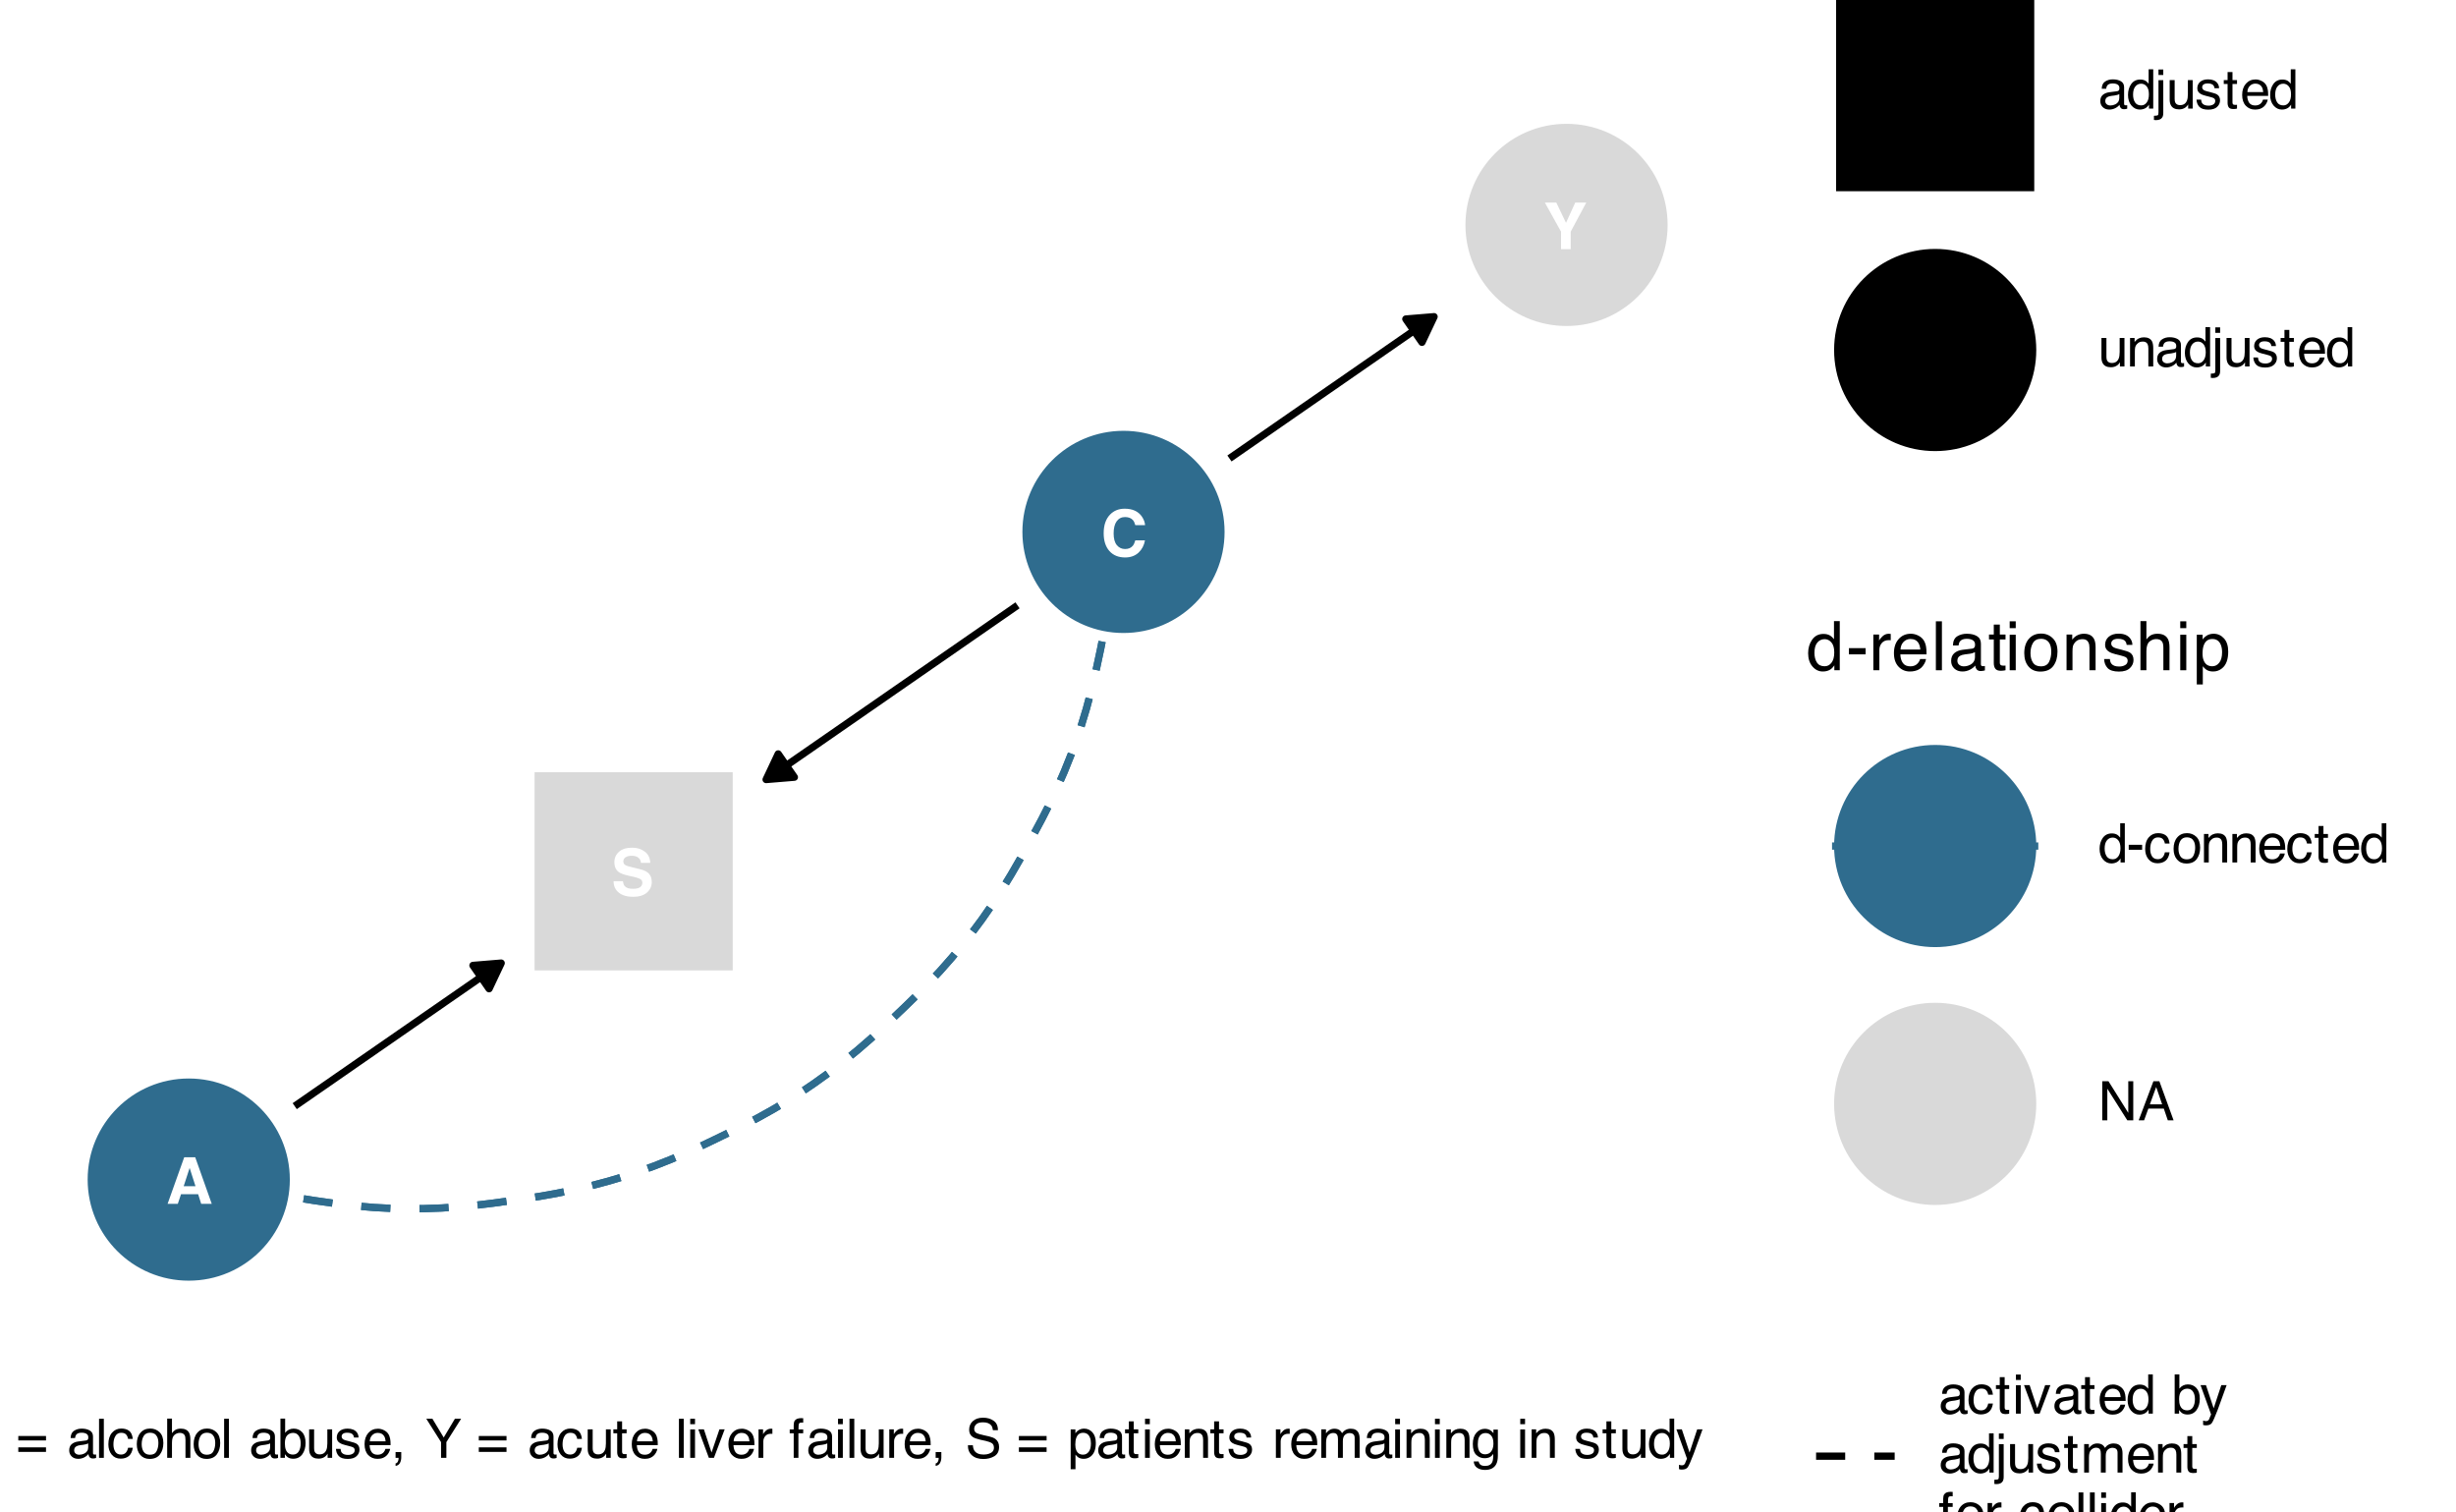 <?xml version="1.0" encoding="UTF-8"?>
<svg xmlns="http://www.w3.org/2000/svg" xmlns:xlink="http://www.w3.org/1999/xlink" width="432" height="266" viewBox="0 0 432 266">
<defs>
<g>
<g id="glyph-0-0">
<path d="M 0.859 -8.188 L 7.453 -8.188 L 7.453 0 L 0.859 0 Z M 6.422 -1.016 L 6.422 -7.172 L 1.875 -7.172 L 1.875 -1.016 Z M 6.422 -1.016 "/>
</g>
<g id="glyph-0-1">
<path d="M 5.656 -1.688 L 2.641 -1.688 L 2.078 0 L 0.281 0 L 3.203 -8.188 L 5.141 -8.188 L 8.047 0 L 6.188 0 Z M 5.188 -3.094 L 4.156 -6.312 L 3.109 -3.094 Z M 5.188 -3.094 "/>
</g>
<g id="glyph-0-2">
<path d="M 6.641 -0.609 C 6.023 -0.047 5.242 0.234 4.297 0.234 C 3.117 0.234 2.191 -0.145 1.516 -0.906 C 0.848 -1.664 0.516 -2.707 0.516 -4.031 C 0.516 -5.457 0.895 -6.555 1.656 -7.328 C 2.32 -8.004 3.172 -8.344 4.203 -8.344 C 5.578 -8.344 6.582 -7.891 7.219 -6.984 C 7.57 -6.473 7.766 -5.961 7.797 -5.453 L 6.078 -5.453 C 5.973 -5.848 5.832 -6.145 5.656 -6.344 C 5.344 -6.695 4.879 -6.875 4.266 -6.875 C 3.648 -6.875 3.16 -6.625 2.797 -6.125 C 2.441 -5.625 2.266 -4.914 2.266 -4 C 2.266 -3.082 2.453 -2.395 2.828 -1.938 C 3.211 -1.477 3.695 -1.25 4.281 -1.25 C 4.875 -1.25 5.332 -1.445 5.656 -1.844 C 5.82 -2.051 5.961 -2.363 6.078 -2.781 L 7.781 -2.781 C 7.625 -1.895 7.242 -1.172 6.641 -0.609 Z M 6.641 -0.609 "/>
</g>
<g id="glyph-0-3">
<path d="M 3.844 -1.188 C 4.238 -1.188 4.566 -1.227 4.828 -1.312 C 5.297 -1.488 5.531 -1.805 5.531 -2.266 C 5.531 -2.535 5.414 -2.742 5.188 -2.891 C 4.945 -3.035 4.57 -3.164 4.062 -3.281 L 3.203 -3.469 C 2.348 -3.664 1.758 -3.875 1.438 -4.094 C 0.883 -4.477 0.609 -5.07 0.609 -5.875 C 0.609 -6.602 0.875 -7.207 1.406 -7.688 C 1.938 -8.176 2.719 -8.422 3.75 -8.422 C 4.613 -8.422 5.348 -8.191 5.953 -7.734 C 6.566 -7.273 6.891 -6.613 6.922 -5.75 L 5.281 -5.75 C 5.25 -6.238 5.031 -6.586 4.625 -6.797 C 4.363 -6.93 4.035 -7 3.641 -7 C 3.203 -7 2.848 -6.91 2.578 -6.734 C 2.316 -6.555 2.188 -6.312 2.188 -6 C 2.188 -5.695 2.316 -5.477 2.578 -5.344 C 2.742 -5.238 3.098 -5.125 3.641 -5 L 5.047 -4.656 C 5.672 -4.508 6.141 -4.312 6.453 -4.062 C 6.941 -3.676 7.188 -3.117 7.188 -2.391 C 7.188 -1.641 6.898 -1.016 6.328 -0.516 C 5.754 -0.023 4.945 0.219 3.906 0.219 C 2.844 0.219 2.004 -0.023 1.391 -0.516 C 0.773 -1.004 0.469 -1.676 0.469 -2.531 L 2.109 -2.531 C 2.16 -2.156 2.258 -1.875 2.406 -1.688 C 2.688 -1.352 3.164 -1.188 3.844 -1.188 Z M 3.844 -1.188 "/>
</g>
<g id="glyph-0-4">
<path d="M 7.469 -8.188 L 4.734 -3.078 L 4.734 0 L 3.031 0 L 3.031 -3.078 L 0.188 -8.188 L 2.203 -8.188 L 3.906 -4.625 L 5.531 -8.188 Z M 7.469 -8.188 "/>
</g>
<g id="glyph-1-0">
<path d="M 0.312 0 L 0.312 -6.875 L 5.766 -6.875 L 5.766 0 Z M 4.906 -0.859 L 4.906 -6.016 L 1.172 -6.016 L 1.172 -0.859 Z M 4.906 -0.859 "/>
</g>
<g id="glyph-1-1">
<path d="M 1.266 -1.328 C 1.266 -1.086 1.352 -0.895 1.531 -0.75 C 1.707 -0.613 1.922 -0.547 2.172 -0.547 C 2.461 -0.547 2.75 -0.613 3.031 -0.75 C 3.5 -0.977 3.734 -1.352 3.734 -1.875 L 3.734 -2.547 C 3.629 -2.484 3.492 -2.43 3.328 -2.391 C 3.172 -2.348 3.016 -2.316 2.859 -2.297 L 2.344 -2.234 C 2.039 -2.191 1.812 -2.125 1.656 -2.031 C 1.395 -1.883 1.266 -1.648 1.266 -1.328 Z M 3.312 -3.047 C 3.5 -3.066 3.629 -3.145 3.703 -3.281 C 3.734 -3.352 3.75 -3.461 3.75 -3.609 C 3.75 -3.891 3.645 -4.094 3.438 -4.219 C 3.238 -4.352 2.945 -4.422 2.562 -4.422 C 2.125 -4.422 1.812 -4.305 1.625 -4.078 C 1.52 -3.941 1.453 -3.742 1.422 -3.484 L 0.641 -3.484 C 0.66 -4.098 0.863 -4.523 1.25 -4.766 C 1.633 -5.016 2.078 -5.141 2.578 -5.141 C 3.172 -5.141 3.656 -5.023 4.031 -4.797 C 4.395 -4.578 4.578 -4.227 4.578 -3.75 L 4.578 -0.859 C 4.578 -0.773 4.594 -0.707 4.625 -0.656 C 4.664 -0.602 4.742 -0.578 4.859 -0.578 C 4.891 -0.578 4.926 -0.578 4.969 -0.578 C 5.02 -0.578 5.07 -0.582 5.125 -0.594 L 5.125 0.016 C 5 0.055 4.898 0.082 4.828 0.094 C 4.766 0.102 4.672 0.109 4.547 0.109 C 4.254 0.109 4.047 0.004 3.922 -0.203 C 3.848 -0.305 3.797 -0.461 3.766 -0.672 C 3.598 -0.441 3.352 -0.242 3.031 -0.078 C 2.707 0.086 2.352 0.172 1.969 0.172 C 1.5 0.172 1.117 0.031 0.828 -0.25 C 0.535 -0.531 0.391 -0.883 0.391 -1.312 C 0.391 -1.781 0.531 -2.141 0.812 -2.391 C 1.102 -2.648 1.488 -2.812 1.969 -2.875 Z M 2.609 -5.141 Z M 2.609 -5.141 "/>
</g>
<g id="glyph-1-2">
<path d="M 1.156 -2.453 C 1.156 -1.91 1.27 -1.457 1.5 -1.094 C 1.727 -0.738 2.094 -0.562 2.594 -0.562 C 2.977 -0.562 3.297 -0.727 3.547 -1.062 C 3.805 -1.395 3.938 -1.875 3.938 -2.5 C 3.938 -3.133 3.805 -3.602 3.547 -3.906 C 3.285 -4.219 2.961 -4.375 2.578 -4.375 C 2.148 -4.375 1.805 -4.207 1.547 -3.875 C 1.285 -3.551 1.156 -3.078 1.156 -2.453 Z M 2.422 -5.109 C 2.805 -5.109 3.129 -5.023 3.391 -4.859 C 3.535 -4.766 3.703 -4.602 3.891 -4.375 L 3.891 -6.906 L 4.703 -6.906 L 4.703 0 L 3.953 0 L 3.953 -0.703 C 3.754 -0.391 3.52 -0.164 3.25 -0.031 C 2.977 0.102 2.672 0.172 2.328 0.172 C 1.766 0.172 1.281 -0.062 0.875 -0.531 C 0.469 -1 0.266 -1.625 0.266 -2.406 C 0.266 -3.133 0.445 -3.766 0.812 -4.297 C 1.188 -4.836 1.723 -5.109 2.422 -5.109 Z M 2.422 -5.109 "/>
</g>
<g id="glyph-1-3">
<path d="M 1.469 -5.906 L 0.625 -5.906 L 0.625 -6.875 L 1.469 -6.875 Z M -0.172 1.266 C 0.203 1.254 0.426 1.223 0.5 1.172 C 0.582 1.117 0.625 0.945 0.625 0.656 L 0.625 -5 L 1.469 -5 L 1.469 0.75 C 1.469 1.113 1.406 1.383 1.281 1.562 C 1.082 1.875 0.707 2.031 0.156 2.031 C 0.125 2.031 0.082 2.023 0.031 2.016 C -0.008 2.016 -0.078 2.008 -0.172 2 Z M -0.172 1.266 "/>
</g>
<g id="glyph-1-4">
<path d="M 1.469 -5.016 L 1.469 -1.688 C 1.469 -1.426 1.504 -1.219 1.578 -1.062 C 1.734 -0.758 2.016 -0.609 2.422 -0.609 C 3.004 -0.609 3.406 -0.867 3.625 -1.391 C 3.738 -1.672 3.797 -2.055 3.797 -2.547 L 3.797 -5.016 L 4.641 -5.016 L 4.641 0 L 3.844 0 L 3.844 -0.734 C 3.738 -0.547 3.602 -0.383 3.438 -0.25 C 3.113 0.008 2.723 0.141 2.266 0.141 C 1.555 0.141 1.07 -0.098 0.812 -0.578 C 0.664 -0.836 0.594 -1.18 0.594 -1.609 L 0.594 -5.016 Z M 2.625 -5.141 Z M 2.625 -5.141 "/>
</g>
<g id="glyph-1-5">
<path d="M 1.125 -1.578 C 1.145 -1.297 1.211 -1.078 1.328 -0.922 C 1.547 -0.648 1.914 -0.516 2.438 -0.516 C 2.75 -0.516 3.02 -0.582 3.25 -0.719 C 3.488 -0.852 3.609 -1.066 3.609 -1.359 C 3.609 -1.566 3.516 -1.727 3.328 -1.844 C 3.203 -1.914 2.961 -1.992 2.609 -2.078 L 1.938 -2.25 C 1.508 -2.352 1.195 -2.473 1 -2.609 C 0.633 -2.836 0.453 -3.156 0.453 -3.562 C 0.453 -4.031 0.617 -4.41 0.953 -4.703 C 1.297 -4.992 1.758 -5.141 2.344 -5.141 C 3.094 -5.141 3.641 -4.922 3.984 -4.484 C 4.191 -4.203 4.289 -3.898 4.281 -3.578 L 3.484 -3.578 C 3.473 -3.766 3.406 -3.938 3.281 -4.094 C 3.094 -4.312 2.758 -4.422 2.281 -4.422 C 1.957 -4.422 1.711 -4.359 1.547 -4.234 C 1.391 -4.117 1.312 -3.961 1.312 -3.766 C 1.312 -3.547 1.414 -3.367 1.625 -3.234 C 1.75 -3.16 1.938 -3.094 2.188 -3.031 L 2.734 -2.891 C 3.348 -2.742 3.754 -2.602 3.953 -2.469 C 4.285 -2.25 4.453 -1.91 4.453 -1.453 C 4.453 -1.004 4.281 -0.617 3.938 -0.297 C 3.602 0.023 3.086 0.188 2.391 0.188 C 1.648 0.188 1.125 0.02 0.812 -0.312 C 0.5 -0.656 0.332 -1.078 0.312 -1.578 Z M 2.359 -5.141 Z M 2.359 -5.141 "/>
</g>
<g id="glyph-1-6">
<path d="M 0.781 -6.422 L 1.641 -6.422 L 1.641 -5.016 L 2.438 -5.016 L 2.438 -4.328 L 1.641 -4.328 L 1.641 -1.047 C 1.641 -0.879 1.695 -0.766 1.812 -0.703 C 1.883 -0.672 1.992 -0.656 2.141 -0.656 C 2.18 -0.656 2.223 -0.656 2.266 -0.656 C 2.316 -0.656 2.375 -0.66 2.438 -0.672 L 2.438 0 C 2.344 0.031 2.242 0.051 2.141 0.062 C 2.035 0.07 1.922 0.078 1.797 0.078 C 1.398 0.078 1.129 -0.02 0.984 -0.219 C 0.848 -0.426 0.781 -0.688 0.781 -1 L 0.781 -4.328 L 0.109 -4.328 L 0.109 -5.016 L 0.781 -5.016 Z M 0.781 -6.422 "/>
</g>
<g id="glyph-1-7">
<path d="M 2.703 -5.125 C 3.055 -5.125 3.398 -5.039 3.734 -4.875 C 4.078 -4.707 4.332 -4.492 4.5 -4.234 C 4.676 -3.973 4.789 -3.676 4.844 -3.344 C 4.895 -3.113 4.922 -2.742 4.922 -2.234 L 1.234 -2.234 C 1.254 -1.723 1.375 -1.312 1.594 -1 C 1.82 -0.695 2.172 -0.547 2.641 -0.547 C 3.086 -0.547 3.441 -0.691 3.703 -0.984 C 3.848 -1.148 3.953 -1.348 4.016 -1.578 L 4.844 -1.578 C 4.82 -1.391 4.75 -1.18 4.625 -0.953 C 4.508 -0.734 4.375 -0.551 4.219 -0.406 C 3.957 -0.156 3.641 0.016 3.266 0.109 C 3.055 0.148 2.828 0.172 2.578 0.172 C 1.953 0.172 1.422 -0.051 0.984 -0.5 C 0.555 -0.957 0.344 -1.594 0.344 -2.406 C 0.344 -3.219 0.562 -3.875 1 -4.375 C 1.438 -4.875 2.004 -5.125 2.703 -5.125 Z M 4.047 -2.906 C 4.016 -3.27 3.938 -3.562 3.812 -3.781 C 3.582 -4.188 3.195 -4.391 2.656 -4.391 C 2.27 -4.391 1.941 -4.25 1.672 -3.969 C 1.41 -3.695 1.273 -3.344 1.266 -2.906 Z M 2.625 -5.141 Z M 2.625 -5.141 "/>
</g>
<g id="glyph-1-8">
<path d="M 0.625 -5.016 L 1.422 -5.016 L 1.422 -4.312 C 1.66 -4.602 1.91 -4.812 2.172 -4.938 C 2.441 -5.062 2.738 -5.125 3.062 -5.125 C 3.77 -5.125 4.25 -4.879 4.5 -4.391 C 4.633 -4.117 4.703 -3.727 4.703 -3.219 L 4.703 0 L 3.844 0 L 3.844 -3.156 C 3.844 -3.469 3.801 -3.719 3.719 -3.906 C 3.562 -4.219 3.289 -4.375 2.906 -4.375 C 2.695 -4.375 2.531 -4.352 2.406 -4.312 C 2.176 -4.238 1.973 -4.098 1.797 -3.891 C 1.66 -3.734 1.57 -3.566 1.531 -3.391 C 1.488 -3.211 1.469 -2.957 1.469 -2.625 L 1.469 0 L 0.625 0 Z M 2.594 -5.141 Z M 2.594 -5.141 "/>
</g>
<g id="glyph-1-9">
<path d="M 0.391 -3.109 L 2.75 -3.109 L 2.75 -2.234 L 0.391 -2.234 Z M 0.391 -3.109 "/>
</g>
<g id="glyph-1-10">
<path d="M 2.547 -5.156 C 3.117 -5.156 3.582 -5.02 3.938 -4.75 C 4.289 -4.477 4.504 -4.004 4.578 -3.328 L 3.75 -3.328 C 3.695 -3.641 3.582 -3.895 3.406 -4.094 C 3.227 -4.301 2.941 -4.406 2.547 -4.406 C 2.016 -4.406 1.633 -4.145 1.406 -3.625 C 1.25 -3.281 1.172 -2.859 1.172 -2.359 C 1.172 -1.859 1.273 -1.438 1.484 -1.094 C 1.703 -0.75 2.039 -0.578 2.5 -0.578 C 2.844 -0.578 3.117 -0.68 3.328 -0.891 C 3.535 -1.109 3.676 -1.406 3.75 -1.781 L 4.578 -1.781 C 4.484 -1.113 4.25 -0.625 3.875 -0.312 C 3.5 -0.008 3.02 0.141 2.438 0.141 C 1.781 0.141 1.254 -0.098 0.859 -0.578 C 0.473 -1.055 0.281 -1.656 0.281 -2.375 C 0.281 -3.25 0.492 -3.93 0.922 -4.422 C 1.348 -4.91 1.891 -5.156 2.547 -5.156 Z M 2.422 -5.141 Z M 2.422 -5.141 "/>
</g>
<g id="glyph-1-11">
<path d="M 2.609 -0.547 C 3.172 -0.547 3.555 -0.754 3.766 -1.172 C 3.973 -1.598 4.078 -2.07 4.078 -2.594 C 4.078 -3.062 4 -3.441 3.844 -3.734 C 3.602 -4.191 3.195 -4.422 2.625 -4.422 C 2.102 -4.422 1.723 -4.223 1.484 -3.828 C 1.254 -3.441 1.141 -2.969 1.141 -2.406 C 1.141 -1.875 1.254 -1.43 1.484 -1.078 C 1.723 -0.723 2.098 -0.547 2.609 -0.547 Z M 2.641 -5.156 C 3.285 -5.156 3.832 -4.941 4.281 -4.516 C 4.727 -4.086 4.953 -3.453 4.953 -2.609 C 4.953 -1.805 4.754 -1.141 4.359 -0.609 C 3.961 -0.078 3.352 0.188 2.531 0.188 C 1.844 0.188 1.297 -0.047 0.891 -0.516 C 0.484 -0.984 0.281 -1.613 0.281 -2.406 C 0.281 -3.238 0.492 -3.906 0.922 -4.406 C 1.348 -4.906 1.922 -5.156 2.641 -5.156 Z M 2.609 -5.141 Z M 2.609 -5.141 "/>
</g>
<g id="glyph-1-12">
<path d="M 0.734 -6.875 L 1.828 -6.875 L 5.312 -1.312 L 5.312 -6.875 L 6.188 -6.875 L 6.188 0 L 5.141 0 L 1.625 -5.562 L 1.625 0 L 0.734 0 Z M 3.406 -6.875 Z M 3.406 -6.875 "/>
</g>
<g id="glyph-1-13">
<path d="M 4.266 -2.812 L 3.219 -5.859 L 2.109 -2.812 Z M 2.734 -6.875 L 3.781 -6.875 L 6.281 0 L 5.266 0 L 4.562 -2.062 L 1.844 -2.062 L 1.094 0 L 0.141 0 Z M 2.734 -6.875 "/>
</g>
<g id="glyph-1-14">
<path d="M 0.625 -5 L 1.469 -5 L 1.469 0 L 0.625 0 Z M 0.625 -6.875 L 1.469 -6.875 L 1.469 -5.922 L 0.625 -5.922 Z M 0.625 -6.875 "/>
</g>
<g id="glyph-1-15">
<path d="M 1.031 -5.016 L 2.375 -0.938 L 3.766 -5.016 L 4.688 -5.016 L 2.797 0 L 1.906 0 L 0.047 -5.016 Z M 1.031 -5.016 "/>
</g>
<g id="glyph-1-16">
</g>
<g id="glyph-1-17">
<path d="M 0.547 -6.906 L 1.375 -6.906 L 1.375 -4.406 C 1.562 -4.645 1.781 -4.828 2.031 -4.953 C 2.289 -5.078 2.566 -5.141 2.859 -5.141 C 3.484 -5.141 3.988 -4.926 4.375 -4.5 C 4.77 -4.07 4.969 -3.441 4.969 -2.609 C 4.969 -1.816 4.773 -1.156 4.391 -0.625 C 4.004 -0.102 3.473 0.156 2.797 0.156 C 2.41 0.156 2.086 0.066 1.828 -0.109 C 1.672 -0.223 1.504 -0.398 1.328 -0.641 L 1.328 0 L 0.547 0 Z M 2.75 -0.578 C 3.195 -0.578 3.535 -0.758 3.766 -1.125 C 3.992 -1.488 4.109 -1.969 4.109 -2.562 C 4.109 -3.094 3.992 -3.531 3.766 -3.875 C 3.535 -4.219 3.203 -4.391 2.766 -4.391 C 2.379 -4.391 2.039 -4.25 1.75 -3.969 C 1.469 -3.688 1.328 -3.219 1.328 -2.562 C 1.328 -2.094 1.383 -1.711 1.5 -1.422 C 1.727 -0.859 2.145 -0.578 2.75 -0.578 Z M 2.75 -0.578 "/>
</g>
<g id="glyph-1-18">
<path d="M 3.75 -5.016 L 4.688 -5.016 C 4.562 -4.691 4.297 -3.957 3.891 -2.812 C 3.586 -1.945 3.332 -1.242 3.125 -0.703 C 2.633 0.578 2.289 1.359 2.094 1.641 C 1.895 1.922 1.551 2.062 1.062 2.062 C 0.945 2.062 0.852 2.055 0.781 2.047 C 0.719 2.035 0.641 2.016 0.547 1.984 L 0.547 1.219 C 0.691 1.258 0.797 1.285 0.859 1.297 C 0.93 1.305 0.992 1.312 1.047 1.312 C 1.203 1.312 1.316 1.285 1.391 1.234 C 1.461 1.18 1.523 1.117 1.578 1.047 C 1.586 1.016 1.641 0.883 1.734 0.656 C 1.836 0.426 1.91 0.254 1.953 0.141 L 0.094 -5.016 L 1.047 -5.016 L 2.406 -0.938 Z M 2.391 -5.141 Z M 2.391 -5.141 "/>
</g>
<g id="glyph-1-19">
<path d="M 0.625 -5.016 L 1.453 -5.016 L 1.453 -4.312 C 1.648 -4.551 1.832 -4.727 2 -4.844 C 2.27 -5.031 2.582 -5.125 2.938 -5.125 C 3.344 -5.125 3.664 -5.023 3.906 -4.828 C 4.039 -4.723 4.164 -4.562 4.281 -4.344 C 4.469 -4.602 4.688 -4.797 4.938 -4.922 C 5.195 -5.055 5.484 -5.125 5.797 -5.125 C 6.473 -5.125 6.93 -4.883 7.172 -4.406 C 7.305 -4.133 7.375 -3.781 7.375 -3.344 L 7.375 0 L 6.5 0 L 6.5 -3.484 C 6.5 -3.816 6.41 -4.047 6.234 -4.172 C 6.066 -4.297 5.863 -4.359 5.625 -4.359 C 5.301 -4.359 5.02 -4.25 4.781 -4.031 C 4.539 -3.812 4.422 -3.441 4.422 -2.922 L 4.422 0 L 3.562 0 L 3.562 -3.281 C 3.562 -3.613 3.52 -3.859 3.438 -4.016 C 3.312 -4.254 3.07 -4.375 2.719 -4.375 C 2.406 -4.375 2.117 -4.25 1.859 -4 C 1.598 -3.75 1.469 -3.301 1.469 -2.656 L 1.469 0 L 0.625 0 Z M 0.625 -5.016 "/>
</g>
<g id="glyph-1-20">
<path d="M 0.828 -5.781 C 0.836 -6.133 0.898 -6.391 1.016 -6.547 C 1.211 -6.836 1.594 -6.984 2.156 -6.984 C 2.207 -6.984 2.258 -6.977 2.312 -6.969 C 2.375 -6.969 2.438 -6.969 2.5 -6.969 L 2.5 -6.188 C 2.414 -6.195 2.352 -6.203 2.312 -6.203 C 2.281 -6.203 2.242 -6.203 2.203 -6.203 C 1.953 -6.203 1.801 -6.133 1.75 -6 C 1.695 -5.875 1.672 -5.539 1.672 -5 L 2.5 -5 L 2.5 -4.328 L 1.656 -4.328 L 1.656 0 L 0.828 0 L 0.828 -4.328 L 0.125 -4.328 L 0.125 -5 L 0.828 -5 Z M 0.828 -5.781 "/>
</g>
<g id="glyph-1-21">
<path d="M 0.641 -5.016 L 1.438 -5.016 L 1.438 -4.156 C 1.508 -4.32 1.672 -4.523 1.922 -4.766 C 2.18 -5.004 2.477 -5.125 2.812 -5.125 C 2.82 -5.125 2.848 -5.125 2.891 -5.125 C 2.93 -5.125 2.992 -5.117 3.078 -5.109 L 3.078 -4.219 C 3.023 -4.227 2.977 -4.234 2.938 -4.234 C 2.895 -4.234 2.852 -4.234 2.812 -4.234 C 2.383 -4.234 2.055 -4.098 1.828 -3.828 C 1.598 -3.555 1.484 -3.242 1.484 -2.891 L 1.484 0 L 0.641 0 Z M 0.641 -5.016 "/>
</g>
<g id="glyph-1-22">
<path d="M 0.641 -6.875 L 1.484 -6.875 L 1.484 0 L 0.641 0 Z M 0.641 -6.875 "/>
</g>
<g id="glyph-1-23">
<path d="M 5.312 -3.844 L 5.312 -3.062 L 0.438 -3.062 L 0.438 -3.844 Z M 5.312 -1.844 L 5.312 -1.047 L 0.438 -1.047 L 0.438 -1.844 Z M 5.312 -1.844 "/>
</g>
<g id="glyph-1-24">
<path d="M 3.938 -3.734 C 4.375 -3.734 4.719 -3.816 4.969 -3.984 C 5.219 -4.16 5.344 -4.477 5.344 -4.938 C 5.344 -5.426 5.164 -5.758 4.812 -5.938 C 4.625 -6.031 4.367 -6.078 4.047 -6.078 L 1.781 -6.078 L 1.781 -3.734 Z M 0.844 -6.875 L 4.031 -6.875 C 4.551 -6.875 4.984 -6.801 5.328 -6.656 C 5.973 -6.363 6.297 -5.82 6.297 -5.031 C 6.297 -4.613 6.207 -4.273 6.031 -4.016 C 5.863 -3.754 5.629 -3.539 5.328 -3.375 C 5.598 -3.27 5.801 -3.129 5.938 -2.953 C 6.07 -2.773 6.145 -2.484 6.156 -2.078 L 6.188 -1.156 C 6.195 -0.895 6.223 -0.703 6.266 -0.578 C 6.316 -0.359 6.414 -0.219 6.562 -0.156 L 6.562 0 L 5.422 0 C 5.391 -0.062 5.363 -0.141 5.344 -0.234 C 5.32 -0.328 5.305 -0.504 5.297 -0.766 L 5.234 -1.922 C 5.211 -2.367 5.047 -2.672 4.734 -2.828 C 4.555 -2.91 4.273 -2.953 3.891 -2.953 L 1.781 -2.953 L 1.781 0 L 0.844 0 Z M 0.844 -6.875 "/>
</g>
<g id="glyph-1-25">
<path d="M 0.141 -5.016 L 1.234 -5.016 L 2.391 -3.25 L 3.547 -5.016 L 4.578 -5 L 2.891 -2.578 L 4.656 0 L 3.578 0 L 2.328 -1.891 L 1.125 0 L 0.047 0 L 1.812 -2.578 Z M 0.141 -5.016 "/>
</g>
<g id="glyph-1-26">
<path d="M 0.797 0.984 C 1.016 0.941 1.164 0.789 1.25 0.531 C 1.301 0.383 1.328 0.242 1.328 0.109 C 1.328 0.086 1.32 0.066 1.312 0.047 C 1.312 0.035 1.312 0.02 1.312 0 L 0.797 0 L 0.797 -1.016 L 1.797 -1.016 L 1.797 -0.078 C 1.797 0.297 1.719 0.625 1.562 0.906 C 1.414 1.188 1.16 1.359 0.797 1.422 Z M 0.797 0.984 "/>
</g>
<g id="glyph-1-27">
<path d="M 3.625 -7.062 C 4.5 -7.062 5.176 -6.832 5.656 -6.375 C 6.133 -5.914 6.398 -5.395 6.453 -4.812 L 5.547 -4.812 C 5.441 -5.258 5.234 -5.613 4.922 -5.875 C 4.617 -6.133 4.191 -6.266 3.641 -6.266 C 2.961 -6.266 2.414 -6.023 2 -5.547 C 1.582 -5.066 1.375 -4.336 1.375 -3.359 C 1.375 -2.547 1.562 -1.891 1.938 -1.391 C 2.312 -0.891 2.875 -0.641 3.625 -0.641 C 4.312 -0.641 4.832 -0.906 5.188 -1.438 C 5.375 -1.707 5.516 -2.07 5.609 -2.531 L 6.531 -2.531 C 6.445 -1.801 6.176 -1.191 5.719 -0.703 C 5.176 -0.117 4.441 0.172 3.516 0.172 C 2.711 0.172 2.039 -0.066 1.5 -0.547 C 0.781 -1.191 0.422 -2.18 0.422 -3.516 C 0.422 -4.523 0.691 -5.359 1.234 -6.016 C 1.805 -6.711 2.602 -7.062 3.625 -7.062 Z M 3.438 -7.062 Z M 3.438 -7.062 "/>
</g>
<g id="glyph-1-28">
<path d="M 0.625 -6.906 L 1.469 -6.906 L 1.469 -4.344 C 1.664 -4.594 1.844 -4.77 2 -4.875 C 2.27 -5.051 2.609 -5.141 3.016 -5.141 C 3.742 -5.141 4.238 -4.883 4.5 -4.375 C 4.633 -4.094 4.703 -3.707 4.703 -3.219 L 4.703 0 L 3.844 0 L 3.844 -3.156 C 3.844 -3.531 3.797 -3.801 3.703 -3.969 C 3.547 -4.25 3.258 -4.391 2.844 -4.391 C 2.488 -4.391 2.172 -4.266 1.891 -4.016 C 1.609 -3.773 1.469 -3.32 1.469 -2.656 L 1.469 0 L 0.625 0 Z M 0.625 -6.906 "/>
</g>
<g id="glyph-1-29">
<path d="M 0.203 -6.875 L 1.281 -6.875 L 3.266 -3.578 L 5.234 -6.875 L 6.328 -6.875 L 3.734 -2.766 L 3.734 0 L 2.797 0 L 2.797 -2.766 Z M 3.281 -6.875 Z M 3.281 -6.875 "/>
</g>
<g id="glyph-1-30">
<path d="M 1.344 -2.219 C 1.363 -1.832 1.453 -1.516 1.609 -1.266 C 1.922 -0.805 2.469 -0.578 3.25 -0.578 C 3.602 -0.578 3.922 -0.629 4.203 -0.734 C 4.766 -0.93 5.047 -1.281 5.047 -1.781 C 5.047 -2.156 4.926 -2.422 4.688 -2.578 C 4.445 -2.734 4.078 -2.867 3.578 -2.984 L 2.641 -3.188 C 2.035 -3.332 1.602 -3.488 1.344 -3.656 C 0.906 -3.938 0.688 -4.363 0.688 -4.938 C 0.688 -5.551 0.898 -6.055 1.328 -6.453 C 1.766 -6.859 2.375 -7.062 3.156 -7.062 C 3.875 -7.062 4.484 -6.883 4.984 -6.531 C 5.492 -6.188 5.75 -5.629 5.75 -4.859 L 4.875 -4.859 C 4.82 -5.234 4.723 -5.516 4.578 -5.703 C 4.285 -6.066 3.801 -6.25 3.125 -6.25 C 2.57 -6.25 2.176 -6.133 1.938 -5.906 C 1.695 -5.676 1.578 -5.406 1.578 -5.094 C 1.578 -4.758 1.719 -4.516 2 -4.359 C 2.188 -4.254 2.602 -4.129 3.25 -3.984 L 4.219 -3.766 C 4.676 -3.66 5.035 -3.516 5.297 -3.328 C 5.734 -3.004 5.953 -2.535 5.953 -1.922 C 5.953 -1.16 5.672 -0.613 5.109 -0.281 C 4.555 0.039 3.914 0.203 3.188 0.203 C 2.332 0.203 1.66 -0.016 1.172 -0.453 C 0.691 -0.891 0.457 -1.477 0.469 -2.219 Z M 3.219 -7.062 Z M 3.219 -7.062 "/>
</g>
<g id="glyph-1-31">
<path d="M 2.734 -0.562 C 3.129 -0.562 3.457 -0.727 3.719 -1.062 C 3.977 -1.395 4.109 -1.883 4.109 -2.531 C 4.109 -2.938 4.051 -3.281 3.938 -3.562 C 3.719 -4.125 3.316 -4.406 2.734 -4.406 C 2.148 -4.406 1.75 -4.109 1.531 -3.516 C 1.414 -3.203 1.359 -2.805 1.359 -2.328 C 1.359 -1.941 1.414 -1.613 1.531 -1.344 C 1.75 -0.82 2.148 -0.562 2.734 -0.562 Z M 0.547 -5 L 1.375 -5 L 1.375 -4.328 C 1.539 -4.555 1.723 -4.734 1.922 -4.859 C 2.211 -5.047 2.547 -5.141 2.922 -5.141 C 3.492 -5.141 3.977 -4.922 4.375 -4.484 C 4.77 -4.047 4.969 -3.426 4.969 -2.625 C 4.969 -1.531 4.68 -0.75 4.109 -0.281 C 3.742 0.02 3.32 0.172 2.844 0.172 C 2.469 0.172 2.148 0.086 1.891 -0.078 C 1.742 -0.172 1.578 -0.332 1.391 -0.562 L 1.391 2 L 0.547 2 Z M 0.547 -5 "/>
</g>
<g id="glyph-1-32">
<path d="M 2.391 -5.109 C 2.785 -5.109 3.129 -5.008 3.422 -4.812 C 3.578 -4.707 3.738 -4.551 3.906 -4.344 L 3.906 -4.969 L 4.688 -4.969 L 4.688 -0.406 C 4.688 0.227 4.594 0.727 4.406 1.094 C 4.051 1.781 3.391 2.125 2.422 2.125 C 1.879 2.125 1.422 2 1.047 1.75 C 0.68 1.508 0.477 1.133 0.438 0.625 L 1.297 0.625 C 1.336 0.844 1.422 1.016 1.547 1.141 C 1.734 1.328 2.031 1.422 2.438 1.422 C 3.082 1.422 3.504 1.191 3.703 0.734 C 3.828 0.473 3.883 -0.004 3.875 -0.703 C 3.707 -0.441 3.504 -0.25 3.266 -0.125 C 3.023 0 2.711 0.062 2.328 0.062 C 1.785 0.062 1.305 -0.129 0.891 -0.516 C 0.484 -0.898 0.281 -1.539 0.281 -2.438 C 0.281 -3.27 0.484 -3.922 0.891 -4.391 C 1.305 -4.867 1.805 -5.109 2.391 -5.109 Z M 3.906 -2.531 C 3.906 -3.156 3.773 -3.613 3.516 -3.906 C 3.266 -4.207 2.941 -4.359 2.547 -4.359 C 1.953 -4.359 1.547 -4.082 1.328 -3.531 C 1.211 -3.227 1.156 -2.836 1.156 -2.359 C 1.156 -1.797 1.27 -1.363 1.5 -1.062 C 1.727 -0.77 2.035 -0.625 2.422 -0.625 C 3.023 -0.625 3.453 -0.898 3.703 -1.453 C 3.836 -1.754 3.906 -2.113 3.906 -2.531 Z M 2.484 -5.141 Z M 2.484 -5.141 "/>
</g>
<g id="glyph-2-0">
<path d="M 0.391 0 L 0.391 -8.609 L 7.219 -8.609 L 7.219 0 Z M 6.141 -1.078 L 6.141 -7.531 L 1.469 -7.531 L 1.469 -1.078 Z M 6.141 -1.078 "/>
</g>
<g id="glyph-2-1">
<path d="M 1.438 -3.062 C 1.438 -2.395 1.578 -1.832 1.859 -1.375 C 2.148 -0.926 2.609 -0.703 3.234 -0.703 C 3.723 -0.703 4.125 -0.91 4.438 -1.328 C 4.758 -1.742 4.922 -2.348 4.922 -3.141 C 4.922 -3.93 4.754 -4.516 4.422 -4.891 C 4.098 -5.273 3.703 -5.469 3.234 -5.469 C 2.703 -5.469 2.27 -5.266 1.938 -4.859 C 1.602 -4.453 1.438 -3.852 1.438 -3.062 Z M 3.031 -6.391 C 3.508 -6.391 3.91 -6.285 4.234 -6.078 C 4.422 -5.961 4.633 -5.758 4.875 -5.469 L 4.875 -8.641 L 5.891 -8.641 L 5.891 0 L 4.938 0 L 4.938 -0.875 C 4.695 -0.488 4.406 -0.207 4.062 -0.031 C 3.727 0.133 3.344 0.219 2.906 0.219 C 2.207 0.219 1.602 -0.07 1.094 -0.656 C 0.582 -1.25 0.328 -2.031 0.328 -3 C 0.328 -3.914 0.562 -4.707 1.031 -5.375 C 1.5 -6.051 2.164 -6.391 3.031 -6.391 Z M 3.031 -6.391 "/>
</g>
<g id="glyph-2-2">
<path d="M 0.5 -3.891 L 3.438 -3.891 L 3.438 -2.797 L 0.5 -2.797 Z M 0.5 -3.891 "/>
</g>
<g id="glyph-2-3">
<path d="M 0.797 -6.281 L 1.812 -6.281 L 1.812 -5.188 C 1.883 -5.406 2.082 -5.664 2.406 -5.969 C 2.727 -6.27 3.098 -6.422 3.516 -6.422 C 3.535 -6.422 3.566 -6.414 3.609 -6.406 C 3.66 -6.406 3.742 -6.398 3.859 -6.391 L 3.859 -5.281 C 3.797 -5.289 3.738 -5.297 3.688 -5.297 C 3.633 -5.297 3.578 -5.297 3.516 -5.297 C 2.984 -5.297 2.57 -5.125 2.281 -4.781 C 2 -4.445 1.859 -4.055 1.859 -3.609 L 1.859 0 L 0.797 0 Z M 0.797 -6.281 "/>
</g>
<g id="glyph-2-4">
<path d="M 3.391 -6.422 C 3.836 -6.422 4.27 -6.316 4.688 -6.109 C 5.102 -5.898 5.422 -5.629 5.641 -5.297 C 5.848 -4.973 5.988 -4.602 6.062 -4.188 C 6.125 -3.895 6.156 -3.43 6.156 -2.797 L 1.547 -2.797 C 1.566 -2.16 1.719 -1.648 2 -1.266 C 2.281 -0.879 2.719 -0.688 3.312 -0.688 C 3.863 -0.688 4.301 -0.867 4.625 -1.234 C 4.812 -1.441 4.945 -1.688 5.031 -1.969 L 6.062 -1.969 C 6.039 -1.738 5.953 -1.484 5.797 -1.203 C 5.641 -0.922 5.469 -0.688 5.281 -0.5 C 4.957 -0.188 4.555 0.02 4.078 0.125 C 3.828 0.188 3.539 0.219 3.219 0.219 C 2.438 0.219 1.773 -0.062 1.234 -0.625 C 0.691 -1.195 0.422 -1.992 0.422 -3.016 C 0.422 -4.023 0.691 -4.844 1.234 -5.469 C 1.785 -6.102 2.504 -6.422 3.391 -6.422 Z M 5.062 -3.641 C 5.02 -4.098 4.922 -4.461 4.766 -4.734 C 4.484 -5.242 4.004 -5.5 3.328 -5.5 C 2.836 -5.5 2.426 -5.32 2.094 -4.969 C 1.77 -4.625 1.598 -4.18 1.578 -3.641 Z M 3.281 -6.422 Z M 3.281 -6.422 "/>
</g>
<g id="glyph-2-5">
<path d="M 0.797 -8.609 L 1.859 -8.609 L 1.859 0 L 0.797 0 Z M 0.797 -8.609 "/>
</g>
<g id="glyph-2-6">
<path d="M 1.578 -1.672 C 1.578 -1.367 1.688 -1.129 1.906 -0.953 C 2.133 -0.773 2.398 -0.688 2.703 -0.688 C 3.078 -0.688 3.438 -0.77 3.781 -0.938 C 4.375 -1.227 4.672 -1.695 4.672 -2.344 L 4.672 -3.188 C 4.535 -3.113 4.363 -3.047 4.156 -2.984 C 3.957 -2.93 3.758 -2.895 3.562 -2.875 L 2.938 -2.797 C 2.551 -2.742 2.258 -2.66 2.062 -2.547 C 1.738 -2.367 1.578 -2.078 1.578 -1.672 Z M 4.141 -3.797 C 4.379 -3.828 4.539 -3.93 4.625 -4.109 C 4.664 -4.203 4.688 -4.336 4.688 -4.516 C 4.688 -4.867 4.555 -5.125 4.297 -5.281 C 4.047 -5.445 3.688 -5.531 3.219 -5.531 C 2.664 -5.531 2.273 -5.383 2.047 -5.094 C 1.91 -4.926 1.82 -4.68 1.781 -4.359 L 0.797 -4.359 C 0.816 -5.129 1.066 -5.664 1.547 -5.969 C 2.035 -6.27 2.598 -6.422 3.234 -6.422 C 3.973 -6.422 4.57 -6.281 5.031 -6 C 5.488 -5.719 5.719 -5.281 5.719 -4.688 L 5.719 -1.078 C 5.719 -0.973 5.738 -0.883 5.781 -0.812 C 5.832 -0.75 5.93 -0.719 6.078 -0.719 C 6.117 -0.719 6.164 -0.719 6.219 -0.719 C 6.281 -0.727 6.348 -0.738 6.422 -0.75 L 6.422 0.031 C 6.254 0.07 6.125 0.098 6.031 0.109 C 5.945 0.129 5.832 0.141 5.688 0.141 C 5.32 0.141 5.062 0.008 4.906 -0.25 C 4.812 -0.383 4.75 -0.578 4.719 -0.828 C 4.5 -0.547 4.188 -0.301 3.781 -0.094 C 3.383 0.113 2.945 0.219 2.469 0.219 C 1.883 0.219 1.406 0.039 1.031 -0.312 C 0.664 -0.664 0.484 -1.109 0.484 -1.641 C 0.484 -2.223 0.664 -2.676 1.031 -3 C 1.395 -3.32 1.867 -3.52 2.453 -3.594 Z M 3.266 -6.422 Z M 3.266 -6.422 "/>
</g>
<g id="glyph-2-7">
<path d="M 0.984 -8.031 L 2.047 -8.031 L 2.047 -6.281 L 3.047 -6.281 L 3.047 -5.422 L 2.047 -5.422 L 2.047 -1.312 C 2.047 -1.094 2.125 -0.945 2.281 -0.875 C 2.352 -0.832 2.488 -0.812 2.688 -0.812 C 2.738 -0.812 2.789 -0.812 2.844 -0.812 C 2.906 -0.82 2.973 -0.828 3.047 -0.828 L 3.047 0 C 2.93 0.031 2.805 0.051 2.672 0.062 C 2.547 0.082 2.406 0.094 2.25 0.094 C 1.758 0.094 1.426 -0.031 1.25 -0.281 C 1.07 -0.531 0.984 -0.859 0.984 -1.266 L 0.984 -5.422 L 0.141 -5.422 L 0.141 -6.281 L 0.984 -6.281 Z M 0.984 -8.031 "/>
</g>
<g id="glyph-2-8">
<path d="M 0.781 -6.25 L 1.844 -6.25 L 1.844 0 L 0.781 0 Z M 0.781 -8.609 L 1.844 -8.609 L 1.844 -7.406 L 0.781 -7.406 Z M 0.781 -8.609 "/>
</g>
<g id="glyph-2-9">
<path d="M 3.266 -0.688 C 3.961 -0.688 4.441 -0.945 4.703 -1.469 C 4.961 -2 5.094 -2.586 5.094 -3.234 C 5.094 -3.828 5 -4.305 4.812 -4.672 C 4.508 -5.242 4 -5.531 3.281 -5.531 C 2.633 -5.531 2.164 -5.285 1.875 -4.797 C 1.582 -4.305 1.438 -3.711 1.438 -3.016 C 1.438 -2.348 1.582 -1.789 1.875 -1.344 C 2.164 -0.906 2.629 -0.688 3.266 -0.688 Z M 3.312 -6.453 C 4.113 -6.453 4.789 -6.18 5.344 -5.641 C 5.906 -5.109 6.188 -4.316 6.188 -3.266 C 6.188 -2.254 5.941 -1.414 5.453 -0.75 C 4.961 -0.094 4.203 0.234 3.172 0.234 C 2.305 0.234 1.617 -0.055 1.109 -0.641 C 0.598 -1.234 0.344 -2.02 0.344 -3 C 0.344 -4.051 0.609 -4.891 1.141 -5.516 C 1.68 -6.141 2.406 -6.453 3.312 -6.453 Z M 3.266 -6.422 Z M 3.266 -6.422 "/>
</g>
<g id="glyph-2-10">
<path d="M 0.781 -6.281 L 1.781 -6.281 L 1.781 -5.391 C 2.07 -5.754 2.383 -6.016 2.719 -6.172 C 3.051 -6.336 3.422 -6.422 3.828 -6.422 C 4.711 -6.422 5.312 -6.109 5.625 -5.484 C 5.801 -5.141 5.891 -4.656 5.891 -4.031 L 5.891 0 L 4.812 0 L 4.812 -3.953 C 4.812 -4.336 4.754 -4.645 4.641 -4.875 C 4.453 -5.27 4.113 -5.469 3.625 -5.469 C 3.375 -5.469 3.172 -5.441 3.016 -5.391 C 2.723 -5.305 2.469 -5.133 2.25 -4.875 C 2.07 -4.664 1.957 -4.453 1.906 -4.234 C 1.852 -4.016 1.828 -3.695 1.828 -3.281 L 1.828 0 L 0.781 0 Z M 3.25 -6.422 Z M 3.25 -6.422 "/>
</g>
<g id="glyph-2-11">
<path d="M 1.406 -1.969 C 1.438 -1.613 1.523 -1.344 1.672 -1.156 C 1.93 -0.82 2.391 -0.656 3.047 -0.656 C 3.441 -0.656 3.785 -0.738 4.078 -0.906 C 4.379 -1.07 4.531 -1.332 4.531 -1.688 C 4.531 -1.957 4.41 -2.164 4.172 -2.312 C 4.016 -2.395 3.711 -2.492 3.266 -2.609 L 2.422 -2.812 C 1.891 -2.945 1.5 -3.098 1.25 -3.266 C 0.789 -3.547 0.562 -3.941 0.562 -4.453 C 0.562 -5.047 0.773 -5.523 1.203 -5.891 C 1.629 -6.254 2.207 -6.438 2.938 -6.438 C 3.875 -6.438 4.551 -6.16 4.969 -5.609 C 5.238 -5.254 5.367 -4.875 5.359 -4.469 L 4.359 -4.469 C 4.336 -4.707 4.254 -4.926 4.109 -5.125 C 3.867 -5.395 3.445 -5.531 2.844 -5.531 C 2.445 -5.531 2.145 -5.453 1.938 -5.297 C 1.738 -5.148 1.641 -4.953 1.641 -4.703 C 1.641 -4.43 1.773 -4.211 2.047 -4.047 C 2.203 -3.953 2.43 -3.867 2.734 -3.797 L 3.422 -3.625 C 4.18 -3.438 4.691 -3.258 4.953 -3.094 C 5.359 -2.82 5.562 -2.395 5.562 -1.812 C 5.562 -1.258 5.348 -0.781 4.922 -0.375 C 4.504 0.031 3.863 0.234 3 0.234 C 2.062 0.234 1.395 0.023 1 -0.391 C 0.613 -0.816 0.41 -1.344 0.391 -1.969 Z M 2.953 -6.422 Z M 2.953 -6.422 "/>
</g>
<g id="glyph-2-12">
<path d="M 0.781 -8.641 L 1.828 -8.641 L 1.828 -5.422 C 2.078 -5.742 2.301 -5.969 2.5 -6.094 C 2.844 -6.312 3.27 -6.422 3.781 -6.422 C 4.688 -6.422 5.301 -6.102 5.625 -5.469 C 5.801 -5.125 5.891 -4.645 5.891 -4.031 L 5.891 0 L 4.812 0 L 4.812 -3.953 C 4.812 -4.41 4.75 -4.75 4.625 -4.969 C 4.438 -5.312 4.078 -5.484 3.547 -5.484 C 3.109 -5.484 2.711 -5.332 2.359 -5.031 C 2.004 -4.727 1.828 -4.16 1.828 -3.328 L 1.828 0 L 0.781 0 Z M 0.781 -8.641 "/>
</g>
<g id="glyph-2-13">
<path d="M 3.422 -0.703 C 3.91 -0.703 4.316 -0.91 4.641 -1.328 C 4.973 -1.742 5.141 -2.359 5.141 -3.172 C 5.141 -3.672 5.066 -4.102 4.922 -4.469 C 4.648 -5.156 4.148 -5.5 3.422 -5.5 C 2.691 -5.5 2.191 -5.133 1.922 -4.406 C 1.773 -4.02 1.703 -3.523 1.703 -2.922 C 1.703 -2.43 1.773 -2.02 1.922 -1.688 C 2.191 -1.031 2.691 -0.703 3.422 -0.703 Z M 0.688 -6.25 L 1.719 -6.25 L 1.719 -5.422 C 1.926 -5.703 2.156 -5.922 2.406 -6.078 C 2.758 -6.305 3.176 -6.422 3.656 -6.422 C 4.375 -6.422 4.977 -6.148 5.469 -5.609 C 5.969 -5.066 6.219 -4.289 6.219 -3.281 C 6.219 -1.906 5.859 -0.926 5.141 -0.344 C 4.691 0.031 4.164 0.219 3.562 0.219 C 3.094 0.219 2.695 0.113 2.375 -0.094 C 2.188 -0.219 1.977 -0.422 1.75 -0.703 L 1.75 2.5 L 0.688 2.5 Z M 0.688 -6.25 "/>
</g>
</g>
</defs>
<rect x="-43.2" y="-26.6" width="518.4" height="319.2" fill="rgb(100%, 100%, 100%)" fill-opacity="1"/>
<path fill="none" stroke-width="1.28" stroke-linecap="butt" stroke-linejoin="round" stroke="rgb(0%, 0%, 0%)" stroke-opacity="1" stroke-miterlimit="1" d="M 51.84 194.559 L 52.172 194.328 L 52.961 193.781 L 53.754 193.234 L 54.543 192.688 L 55.332 192.137 L 56.125 191.59 L 56.914 191.043 L 57.707 190.496 L 58.496 189.949 L 59.285 189.398 L 60.078 188.852 L 61.656 187.758 L 62.449 187.207 L 64.027 186.113 L 64.82 185.566 L 65.609 185.02 L 66.398 184.469 L 67.191 183.922 L 67.98 183.375 L 68.773 182.828 L 69.562 182.281 L 70.352 181.73 L 71.145 181.184 L 72.723 180.09 L 73.516 179.543 L 74.305 178.992 L 75.094 178.445 L 75.887 177.898 L 76.676 177.352 L 77.469 176.805 L 78.258 176.254 L 79.047 175.707 L 79.84 175.16 L 81.418 174.066 L 82.211 173.516 L 83.789 172.422 L 84.582 171.875 L 85.371 171.324 L 86.16 170.777 L 86.953 170.23 L 87.742 169.684 L 88.156 169.395 "/>
<path fill-rule="nonzero" fill="rgb(0%, 0%, 0%)" fill-opacity="1" stroke-width="1.28" stroke-linecap="butt" stroke-linejoin="round" stroke="rgb(0%, 0%, 0%)" stroke-opacity="1" stroke-miterlimit="1" d="M 86.027 173.902 L 88.156 169.395 L 83.191 169.805 Z M 86.027 173.902 "/>
<path fill="none" stroke-width="1.28" stroke-linecap="butt" stroke-linejoin="round" stroke="rgb(0%, 0%, 0%)" stroke-opacity="1" stroke-miterlimit="1" d="M 178.977 106.469 L 178.469 106.82 L 177.602 107.426 L 175.859 108.629 L 174.988 109.234 L 174.117 109.836 L 173.25 110.438 L 172.379 111.043 L 170.637 112.246 L 169.766 112.852 L 168.898 113.453 L 168.027 114.059 L 166.285 115.262 L 165.414 115.867 L 164.547 116.469 L 163.676 117.07 L 162.805 117.676 L 161.934 118.277 L 161.062 118.883 L 160.195 119.484 L 159.324 120.086 L 158.453 120.691 L 156.711 121.895 L 155.844 122.5 L 154.973 123.102 L 154.102 123.707 L 152.359 124.91 L 151.492 125.516 L 149.75 126.719 L 148.879 127.324 L 148.008 127.926 L 147.141 128.527 L 146.27 129.133 L 145.398 129.734 L 144.527 130.34 L 143.656 130.941 L 142.789 131.543 L 141.918 132.148 L 140.176 133.352 L 139.305 133.957 L 138.438 134.559 L 137.566 135.164 L 135.824 136.367 L 134.953 136.973 L 134.758 137.109 "/>
<path fill-rule="nonzero" fill="rgb(0%, 0%, 0%)" fill-opacity="1" stroke-width="1.28" stroke-linecap="butt" stroke-linejoin="round" stroke="rgb(0%, 0%, 0%)" stroke-opacity="1" stroke-miterlimit="1" d="M 136.883 132.605 L 134.758 137.109 L 139.723 136.699 Z M 136.883 132.605 "/>
<path fill="none" stroke-width="1.28" stroke-linecap="butt" stroke-linejoin="round" stroke="rgb(0%, 0%, 0%)" stroke-opacity="1" stroke-miterlimit="1" d="M 216.258 80.641 L 216.508 80.465 L 217.297 79.918 L 218.082 79.375 L 218.871 78.828 L 219.656 78.285 L 220.445 77.738 L 221.23 77.191 L 222.02 76.648 L 222.805 76.102 L 223.594 75.559 L 224.379 75.012 L 225.168 74.465 L 225.953 73.922 L 226.742 73.375 L 227.527 72.828 L 228.316 72.285 L 229.102 71.738 L 229.891 71.195 L 230.676 70.648 L 231.465 70.102 L 232.25 69.559 L 233.039 69.012 L 233.824 68.465 L 234.613 67.922 L 235.402 67.375 L 236.188 66.832 L 236.977 66.285 L 237.762 65.738 L 238.551 65.195 L 239.336 64.648 L 240.125 64.102 L 240.91 63.559 L 241.699 63.012 L 242.484 62.469 L 243.273 61.922 L 244.059 61.375 L 244.848 60.832 L 245.633 60.285 L 246.422 59.738 L 247.207 59.195 L 247.996 58.648 L 248.781 58.105 L 249.57 57.559 L 250.355 57.012 L 251.145 56.469 L 251.93 55.922 L 252.246 55.703 "/>
<path fill-rule="nonzero" fill="rgb(0%, 0%, 0%)" fill-opacity="1" stroke-width="1.28" stroke-linecap="butt" stroke-linejoin="round" stroke="rgb(0%, 0%, 0%)" stroke-opacity="1" stroke-miterlimit="1" d="M 250.117 60.207 L 252.246 55.703 L 247.281 56.113 Z M 250.117 60.207 "/>
<path fill="none" stroke-width="1.28" stroke-linecap="butt" stroke-linejoin="round" stroke="rgb(18.431%, 42.353%, 55.686%)" stroke-opacity="1" stroke-dasharray="5.121 5.121" stroke-miterlimit="10" d="M 33.199 207.473 L 33.336 207.496 L 34.18 207.637 L 36.121 207.965 L 39.18 208.48 L 43.043 209.129 L 47.25 209.84 L 51.387 210.531 L 55.301 211.16 L 58.988 211.684 L 62.469 212.094 L 65.812 212.383 L 69.094 212.551 L 71.172 212.598 L 74.449 212.586 L 77.684 212.469 L 80.828 212.258 L 83.832 211.969 L 86.68 211.625 L 89.402 211.25 L 92.086 210.863 L 94.84 210.438 L 97.727 209.93 L 100.742 209.32 L 103.848 208.594 L 107 207.754 L 108.883 207.195 L 112 206.188 L 115.051 205.09 L 117.98 203.934 L 120.754 202.746 L 123.363 201.551 L 125.844 200.367 L 128.281 199.18 L 130.777 197.938 L 133.371 196.578 L 136.055 195.078 L 138.797 193.441 L 141.539 191.68 L 143.168 190.578 L 145.828 188.668 L 148.398 186.695 L 150.84 184.703 L 153.121 182.727 L 155.242 180.793 L 157.242 178.914 L 159.207 177.043 L 161.207 175.098 L 163.262 173.012 L 165.367 170.77 L 167.477 168.375 L 169.555 165.863 L 170.77 164.316 L 172.727 161.688 L 174.574 159.027 L 176.289 156.387 L 177.863 153.809 L 179.297 151.324 L 180.633 148.922 L 181.93 146.543 L 183.246 144.086 L 184.57 141.473 L 185.891 138.695 L 187.176 135.773 L 188.391 132.746 L 189.078 130.906 L 190.137 127.809 L 191.094 124.648 L 191.973 121.363 L 192.797 117.879 L 193.594 114.152 L 194.383 110.176 L 195.195 106 L 195.996 101.883 L 196.699 98.277 L 197.215 95.617 L 197.508 94.109 L 197.609 93.59 L 197.617 93.555 "/>
<path fill="none" stroke-width="1.28" stroke-linecap="butt" stroke-linejoin="round" stroke="rgb(18.431%, 42.353%, 55.686%)" stroke-opacity="1" stroke-dasharray="5.121 5.121" stroke-miterlimit="10" d="M 33.199 207.473 L 33.336 207.496 L 34.18 207.637 L 36.121 207.965 L 39.18 208.48 L 43.043 209.129 L 47.25 209.84 L 51.387 210.531 L 55.301 211.16 L 58.988 211.684 L 62.469 212.094 L 65.812 212.383 L 69.094 212.551 L 71.172 212.598 L 74.449 212.586 L 77.684 212.469 L 80.828 212.258 L 83.832 211.969 L 86.68 211.625 L 89.402 211.25 L 92.086 210.863 L 94.84 210.438 L 97.727 209.93 L 100.742 209.32 L 103.848 208.594 L 107 207.754 L 108.883 207.195 L 112 206.188 L 115.051 205.09 L 117.98 203.934 L 120.754 202.746 L 123.363 201.551 L 125.844 200.367 L 128.281 199.18 L 130.777 197.938 L 133.371 196.578 L 136.055 195.078 L 138.797 193.441 L 141.539 191.68 L 143.168 190.578 L 145.828 188.668 L 148.398 186.695 L 150.84 184.703 L 153.121 182.727 L 155.242 180.793 L 157.242 178.914 L 159.207 177.043 L 161.207 175.098 L 163.262 173.012 L 165.367 170.77 L 167.477 168.375 L 169.555 165.863 L 170.77 164.316 L 172.727 161.688 L 174.574 159.027 L 176.289 156.387 L 177.863 153.809 L 179.297 151.324 L 180.633 148.922 L 181.93 146.543 L 183.246 144.086 L 184.57 141.473 L 185.891 138.695 L 187.176 135.773 L 188.391 132.746 L 189.078 130.906 L 190.137 127.809 L 191.094 124.648 L 191.973 121.363 L 192.797 117.879 L 193.594 114.152 L 194.383 110.176 L 195.195 106 L 195.996 101.883 L 196.699 98.277 L 197.215 95.617 L 197.508 94.109 L 197.609 93.59 L 197.617 93.555 "/>
<path fill-rule="nonzero" fill="rgb(18.431%, 42.353%, 55.686%)" fill-opacity="1" stroke-width="0.709" stroke-linecap="round" stroke-linejoin="round" stroke="rgb(18.431%, 42.353%, 55.686%)" stroke-opacity="1" stroke-miterlimit="10" d="M 50.625 207.473 C 50.625 217.098 42.824 224.898 33.199 224.898 C 23.578 224.898 15.773 217.098 15.773 207.473 C 15.773 197.848 23.578 190.047 33.199 190.047 C 42.824 190.047 50.625 197.848 50.625 207.473 "/>
<path fill-rule="nonzero" fill="rgb(18.431%, 42.353%, 55.686%)" fill-opacity="1" stroke-width="0.709" stroke-linecap="round" stroke-linejoin="round" stroke="rgb(18.431%, 42.353%, 55.686%)" stroke-opacity="1" stroke-miterlimit="10" d="M 215.043 93.555 C 215.043 103.18 207.242 110.98 197.617 110.98 C 187.992 110.98 180.191 103.18 180.191 93.555 C 180.191 83.93 187.992 76.129 197.617 76.129 C 207.242 76.129 215.043 83.93 215.043 93.555 "/>
<path fill-rule="nonzero" fill="rgb(85.098%, 85.098%, 85.098%)" fill-opacity="1" d="M 94.031 170.68 L 128.883 170.68 L 128.883 135.828 L 94.031 135.828 Z M 94.031 170.68 "/>
<path fill-rule="nonzero" fill="rgb(85.098%, 85.098%, 85.098%)" fill-opacity="1" stroke-width="0.709" stroke-linecap="round" stroke-linejoin="round" stroke="rgb(85.098%, 85.098%, 85.098%)" stroke-opacity="1" stroke-miterlimit="10" d="M 292.973 39.559 C 292.973 49.184 285.168 56.984 275.547 56.984 C 265.922 56.984 258.121 49.184 258.121 39.559 C 258.121 29.938 265.922 22.133 275.547 22.133 C 285.168 22.133 292.973 29.938 292.973 39.559 "/>
<g fill="rgb(100%, 100%, 100%)" fill-opacity="1">
<use xlink:href="#glyph-0-1" x="29.199" y="211.735"/>
</g>
<g fill="rgb(100%, 100%, 100%)" fill-opacity="1">
<use xlink:href="#glyph-0-2" x="193.617" y="97.817"/>
</g>
<g fill="rgb(100%, 100%, 100%)" fill-opacity="1">
<use xlink:href="#glyph-0-3" x="107.457" y="157.517"/>
</g>
<g fill="rgb(100%, 100%, 100%)" fill-opacity="1">
<use xlink:href="#glyph-0-4" x="271.547" y="43.821"/>
</g>
<path fill-rule="nonzero" fill="rgb(0%, 0%, 0%)" fill-opacity="1" d="M 322.965 33.633 L 357.816 33.633 L 357.816 -1.219 L 322.965 -1.219 Z M 322.965 33.633 "/>
<path fill-rule="nonzero" fill="rgb(0%, 0%, 0%)" fill-opacity="1" stroke-width="0.709" stroke-linecap="round" stroke-linejoin="round" stroke="rgb(0%, 0%, 0%)" stroke-opacity="1" stroke-miterlimit="10" d="M 357.816 61.562 C 357.816 71.184 350.016 78.988 340.391 78.988 C 330.766 78.988 322.965 71.184 322.965 61.562 C 322.965 51.938 330.766 44.137 340.391 44.137 C 350.016 44.137 357.816 51.938 357.816 61.562 "/>
<g fill="rgb(0%, 0%, 0%)" fill-opacity="1">
<use xlink:href="#glyph-1-1" x="369.043" y="19.099"/>
<use xlink:href="#glyph-1-2" x="374.043" y="19.099"/>
<use xlink:href="#glyph-1-3" x="379.043" y="19.099"/>
<use xlink:href="#glyph-1-4" x="381.043" y="19.099"/>
<use xlink:href="#glyph-1-5" x="386.043" y="19.099"/>
<use xlink:href="#glyph-1-6" x="391.043" y="19.099"/>
<use xlink:href="#glyph-1-7" x="394.043" y="19.099"/>
<use xlink:href="#glyph-1-2" x="399.043" y="19.099"/>
</g>
<g fill="rgb(0%, 0%, 0%)" fill-opacity="1">
<use xlink:href="#glyph-1-4" x="369.043" y="64.454"/>
<use xlink:href="#glyph-1-8" x="374.043" y="64.454"/>
<use xlink:href="#glyph-1-1" x="379.043" y="64.454"/>
<use xlink:href="#glyph-1-2" x="384.043" y="64.454"/>
<use xlink:href="#glyph-1-3" x="389.043" y="64.454"/>
<use xlink:href="#glyph-1-4" x="391.043" y="64.454"/>
<use xlink:href="#glyph-1-5" x="396.043" y="64.454"/>
<use xlink:href="#glyph-1-6" x="401.043" y="64.454"/>
<use xlink:href="#glyph-1-7" x="404.043" y="64.454"/>
<use xlink:href="#glyph-1-2" x="409.043" y="64.454"/>
</g>
<g fill="rgb(0%, 0%, 0%)" fill-opacity="1">
<use xlink:href="#glyph-2-1" x="317.715" y="117.889"/>
<use xlink:href="#glyph-2-2" x="324.715" y="117.889"/>
<use xlink:href="#glyph-2-3" x="328.715" y="117.889"/>
<use xlink:href="#glyph-2-4" x="332.715" y="117.889"/>
<use xlink:href="#glyph-2-5" x="339.715" y="117.889"/>
<use xlink:href="#glyph-2-6" x="342.715" y="117.889"/>
<use xlink:href="#glyph-2-7" x="349.715" y="117.889"/>
<use xlink:href="#glyph-2-8" x="352.715" y="117.889"/>
<use xlink:href="#glyph-2-9" x="355.715" y="117.889"/>
<use xlink:href="#glyph-2-10" x="362.715" y="117.889"/>
<use xlink:href="#glyph-2-11" x="369.715" y="117.889"/>
<use xlink:href="#glyph-2-12" x="375.715" y="117.889"/>
<use xlink:href="#glyph-2-8" x="382.715" y="117.889"/>
<use xlink:href="#glyph-2-13" x="385.715" y="117.889"/>
</g>
<path fill="none" stroke-width="1.28" stroke-linecap="butt" stroke-linejoin="round" stroke="rgb(18.431%, 42.353%, 55.686%)" stroke-opacity="1" stroke-miterlimit="10" d="M 322.25 148.805 L 358.531 148.805 "/>
<path fill-rule="nonzero" fill="rgb(18.431%, 42.353%, 55.686%)" fill-opacity="1" stroke-width="0.709" stroke-linecap="round" stroke-linejoin="round" stroke="rgb(18.431%, 42.353%, 55.686%)" stroke-opacity="1" stroke-miterlimit="10" d="M 357.816 148.805 C 357.816 158.426 350.016 166.23 340.391 166.23 C 330.766 166.23 322.965 158.426 322.965 148.805 C 322.965 139.18 330.766 131.379 340.391 131.379 C 350.016 131.379 357.816 139.18 357.816 148.805 "/>
<path fill-rule="nonzero" fill="rgb(85.098%, 85.098%, 85.098%)" fill-opacity="1" stroke-width="0.709" stroke-linecap="round" stroke-linejoin="round" stroke="rgb(85.098%, 85.098%, 85.098%)" stroke-opacity="1" stroke-miterlimit="10" d="M 357.816 194.156 C 357.816 203.781 350.016 211.582 340.391 211.582 C 330.766 211.582 322.965 203.781 322.965 194.156 C 322.965 184.535 330.766 176.73 340.391 176.73 C 350.016 176.73 357.816 184.535 357.816 194.156 "/>
<g fill="rgb(0%, 0%, 0%)" fill-opacity="1">
<use xlink:href="#glyph-1-2" x="369.043" y="151.696"/>
<use xlink:href="#glyph-1-9" x="374.043" y="151.696"/>
<use xlink:href="#glyph-1-10" x="377.043" y="151.696"/>
<use xlink:href="#glyph-1-11" x="382.043" y="151.696"/>
<use xlink:href="#glyph-1-8" x="387.043" y="151.696"/>
<use xlink:href="#glyph-1-8" x="392.043" y="151.696"/>
<use xlink:href="#glyph-1-7" x="397.043" y="151.696"/>
<use xlink:href="#glyph-1-10" x="402.043" y="151.696"/>
<use xlink:href="#glyph-1-6" x="407.043" y="151.696"/>
<use xlink:href="#glyph-1-7" x="410.043" y="151.696"/>
<use xlink:href="#glyph-1-2" x="415.043" y="151.696"/>
</g>
<g fill="rgb(0%, 0%, 0%)" fill-opacity="1">
<use xlink:href="#glyph-1-12" x="369.043" y="197.048"/>
<use xlink:href="#glyph-1-13" x="376.043" y="197.048"/>
</g>
<path fill="none" stroke-width="1.28" stroke-linecap="butt" stroke-linejoin="round" stroke="rgb(0%, 0%, 0%)" stroke-opacity="1" stroke-dasharray="5.121 5.121" stroke-miterlimit="10" d="M 319.441 256.113 L 333.266 256.113 "/>
<g fill="rgb(0%, 0%, 0%)" fill-opacity="1">
<use xlink:href="#glyph-1-1" x="340.969" y="248.638"/>
<use xlink:href="#glyph-1-10" x="345.969" y="248.638"/>
<use xlink:href="#glyph-1-6" x="350.969" y="248.638"/>
<use xlink:href="#glyph-1-14" x="353.969" y="248.638"/>
<use xlink:href="#glyph-1-15" x="355.969" y="248.638"/>
<use xlink:href="#glyph-1-1" x="360.969" y="248.638"/>
<use xlink:href="#glyph-1-6" x="365.969" y="248.638"/>
<use xlink:href="#glyph-1-7" x="368.969" y="248.638"/>
<use xlink:href="#glyph-1-2" x="373.969" y="248.638"/>
<use xlink:href="#glyph-1-16" x="378.969" y="248.638"/>
<use xlink:href="#glyph-1-17" x="381.969" y="248.638"/>
<use xlink:href="#glyph-1-18" x="386.969" y="248.638"/>
<use xlink:href="#glyph-1-16" x="391.969" y="248.638"/>
</g>
<g fill="rgb(0%, 0%, 0%)" fill-opacity="1">
<use xlink:href="#glyph-1-1" x="340.969" y="259.005"/>
<use xlink:href="#glyph-1-2" x="345.969" y="259.005"/>
<use xlink:href="#glyph-1-3" x="350.969" y="259.005"/>
<use xlink:href="#glyph-1-4" x="352.969" y="259.005"/>
<use xlink:href="#glyph-1-5" x="357.969" y="259.005"/>
<use xlink:href="#glyph-1-6" x="362.969" y="259.005"/>
<use xlink:href="#glyph-1-19" x="365.969" y="259.005"/>
<use xlink:href="#glyph-1-7" x="373.969" y="259.005"/>
<use xlink:href="#glyph-1-8" x="378.969" y="259.005"/>
<use xlink:href="#glyph-1-6" x="383.969" y="259.005"/>
<use xlink:href="#glyph-1-16" x="386.969" y="259.005"/>
</g>
<g fill="rgb(0%, 0%, 0%)" fill-opacity="1">
<use xlink:href="#glyph-1-20" x="340.969" y="269.372"/>
<use xlink:href="#glyph-1-11" x="343.969" y="269.372"/>
<use xlink:href="#glyph-1-21" x="348.969" y="269.372"/>
<use xlink:href="#glyph-1-16" x="351.969" y="269.372"/>
<use xlink:href="#glyph-1-10" x="354.969" y="269.372"/>
<use xlink:href="#glyph-1-11" x="359.969" y="269.372"/>
<use xlink:href="#glyph-1-22" x="364.969" y="269.372"/>
<use xlink:href="#glyph-1-22" x="366.969" y="269.372"/>
<use xlink:href="#glyph-1-14" x="368.969" y="269.372"/>
<use xlink:href="#glyph-1-2" x="370.969" y="269.372"/>
<use xlink:href="#glyph-1-7" x="375.969" y="269.372"/>
<use xlink:href="#glyph-1-21" x="380.969" y="269.372"/>
</g>
<g fill="rgb(0%, 0%, 0%)" fill-opacity="1">
<use xlink:href="#glyph-1-13" x="-42.219" y="256.415"/>
<use xlink:href="#glyph-1-16" x="-36.219" y="256.415"/>
<use xlink:href="#glyph-1-23" x="-34.219" y="256.415"/>
<use xlink:href="#glyph-1-16" x="-28.219" y="256.415"/>
<use xlink:href="#glyph-1-24" x="-25.219" y="256.415"/>
<use xlink:href="#glyph-1-25" x="-18.219" y="256.415"/>
<use xlink:href="#glyph-1-26" x="-13.219" y="256.415"/>
<use xlink:href="#glyph-1-16" x="-10.219" y="256.415"/>
<use xlink:href="#glyph-1-27" x="-7.219" y="256.415"/>
<use xlink:href="#glyph-1-16" x="-0.219" y="256.415"/>
<use xlink:href="#glyph-1-23" x="2.781" y="256.415"/>
<use xlink:href="#glyph-1-16" x="8.781" y="256.415"/>
<use xlink:href="#glyph-1-1" x="11.781" y="256.415"/>
<use xlink:href="#glyph-1-22" x="16.781" y="256.415"/>
<use xlink:href="#glyph-1-10" x="18.781" y="256.415"/>
<use xlink:href="#glyph-1-11" x="23.781" y="256.415"/>
<use xlink:href="#glyph-1-28" x="28.781" y="256.415"/>
<use xlink:href="#glyph-1-11" x="33.781" y="256.415"/>
<use xlink:href="#glyph-1-22" x="38.781" y="256.415"/>
<use xlink:href="#glyph-1-16" x="40.781" y="256.415"/>
<use xlink:href="#glyph-1-1" x="43.781" y="256.415"/>
<use xlink:href="#glyph-1-17" x="48.781" y="256.415"/>
<use xlink:href="#glyph-1-4" x="53.781" y="256.415"/>
<use xlink:href="#glyph-1-5" x="58.781" y="256.415"/>
<use xlink:href="#glyph-1-7" x="63.781" y="256.415"/>
<use xlink:href="#glyph-1-26" x="68.781" y="256.415"/>
<use xlink:href="#glyph-1-16" x="71.781" y="256.415"/>
<use xlink:href="#glyph-1-29" x="74.781" y="256.415"/>
<use xlink:href="#glyph-1-16" x="80.781" y="256.415"/>
<use xlink:href="#glyph-1-23" x="83.781" y="256.415"/>
<use xlink:href="#glyph-1-16" x="89.781" y="256.415"/>
<use xlink:href="#glyph-1-1" x="92.781" y="256.415"/>
<use xlink:href="#glyph-1-10" x="97.781" y="256.415"/>
<use xlink:href="#glyph-1-4" x="102.781" y="256.415"/>
<use xlink:href="#glyph-1-6" x="107.781" y="256.415"/>
<use xlink:href="#glyph-1-7" x="110.781" y="256.415"/>
<use xlink:href="#glyph-1-16" x="115.781" y="256.415"/>
<use xlink:href="#glyph-1-22" x="118.781" y="256.415"/>
<use xlink:href="#glyph-1-14" x="120.781" y="256.415"/>
<use xlink:href="#glyph-1-15" x="122.781" y="256.415"/>
<use xlink:href="#glyph-1-7" x="127.781" y="256.415"/>
<use xlink:href="#glyph-1-21" x="132.781" y="256.415"/>
<use xlink:href="#glyph-1-16" x="135.781" y="256.415"/>
<use xlink:href="#glyph-1-20" x="138.781" y="256.415"/>
<use xlink:href="#glyph-1-1" x="141.781" y="256.415"/>
<use xlink:href="#glyph-1-14" x="146.781" y="256.415"/>
<use xlink:href="#glyph-1-22" x="148.781" y="256.415"/>
<use xlink:href="#glyph-1-4" x="150.781" y="256.415"/>
<use xlink:href="#glyph-1-21" x="155.781" y="256.415"/>
<use xlink:href="#glyph-1-7" x="158.781" y="256.415"/>
<use xlink:href="#glyph-1-26" x="163.781" y="256.415"/>
<use xlink:href="#glyph-1-16" x="166.781" y="256.415"/>
<use xlink:href="#glyph-1-30" x="169.781" y="256.415"/>
<use xlink:href="#glyph-1-16" x="175.781" y="256.415"/>
<use xlink:href="#glyph-1-23" x="178.781" y="256.415"/>
<use xlink:href="#glyph-1-16" x="184.781" y="256.415"/>
<use xlink:href="#glyph-1-31" x="187.781" y="256.415"/>
<use xlink:href="#glyph-1-1" x="192.781" y="256.415"/>
<use xlink:href="#glyph-1-6" x="197.781" y="256.415"/>
<use xlink:href="#glyph-1-14" x="200.781" y="256.415"/>
<use xlink:href="#glyph-1-7" x="202.781" y="256.415"/>
<use xlink:href="#glyph-1-8" x="207.781" y="256.415"/>
<use xlink:href="#glyph-1-6" x="212.781" y="256.415"/>
<use xlink:href="#glyph-1-5" x="215.781" y="256.415"/>
<use xlink:href="#glyph-1-16" x="220.781" y="256.415"/>
<use xlink:href="#glyph-1-21" x="223.781" y="256.415"/>
<use xlink:href="#glyph-1-7" x="226.781" y="256.415"/>
<use xlink:href="#glyph-1-19" x="231.781" y="256.415"/>
<use xlink:href="#glyph-1-1" x="239.781" y="256.415"/>
<use xlink:href="#glyph-1-14" x="244.781" y="256.415"/>
<use xlink:href="#glyph-1-8" x="246.781" y="256.415"/>
<use xlink:href="#glyph-1-14" x="251.781" y="256.415"/>
<use xlink:href="#glyph-1-8" x="253.781" y="256.415"/>
<use xlink:href="#glyph-1-32" x="258.781" y="256.415"/>
<use xlink:href="#glyph-1-16" x="263.781" y="256.415"/>
<use xlink:href="#glyph-1-14" x="266.781" y="256.415"/>
<use xlink:href="#glyph-1-8" x="268.781" y="256.415"/>
<use xlink:href="#glyph-1-16" x="273.781" y="256.415"/>
<use xlink:href="#glyph-1-5" x="276.781" y="256.415"/>
<use xlink:href="#glyph-1-6" x="281.781" y="256.415"/>
<use xlink:href="#glyph-1-4" x="284.781" y="256.415"/>
<use xlink:href="#glyph-1-2" x="289.781" y="256.415"/>
<use xlink:href="#glyph-1-18" x="294.781" y="256.415"/>
</g>
</svg>
